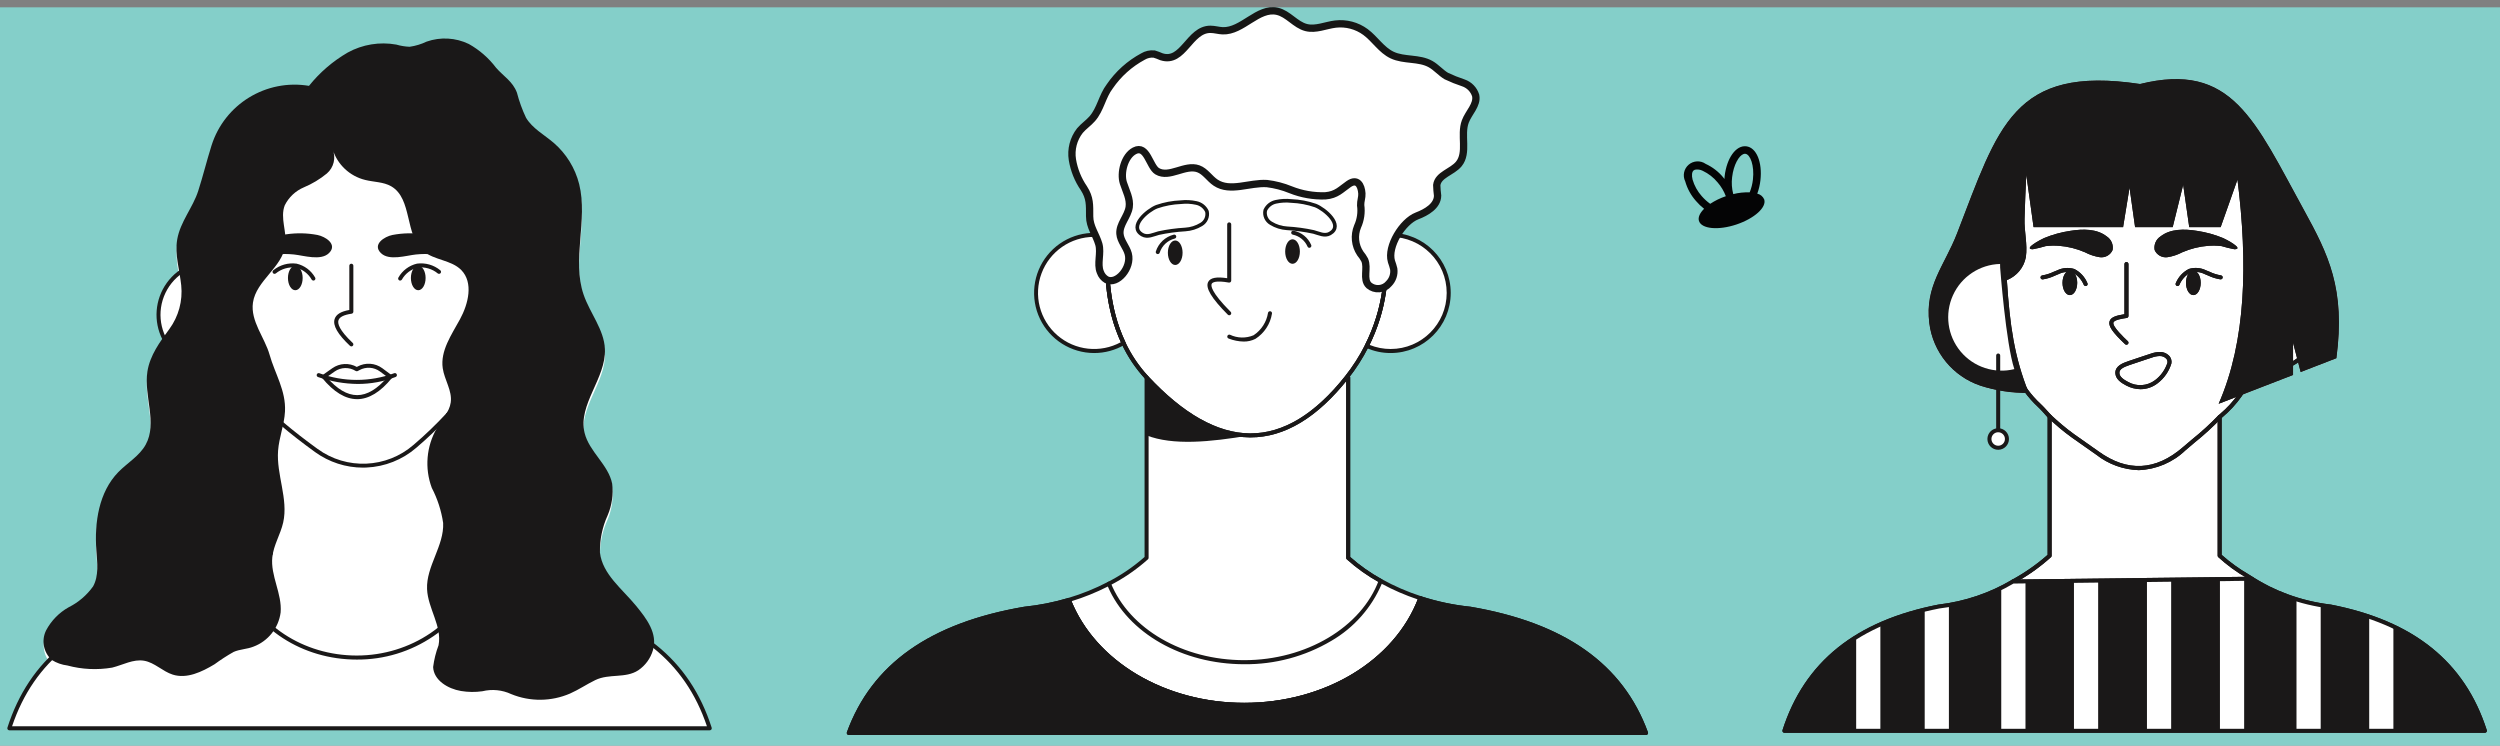 <?xml version="1.0" encoding="UTF-8"?>
<svg width="342px" height="102px" viewBox="0 0 342 102" version="1.1" xmlns="http://www.w3.org/2000/svg" xmlns:xlink="http://www.w3.org/1999/xlink">
    <rect x="0" y="0" width="342" height="102" fill="#808080" stroke="none"/>
    <title>People</title>
    <g id="Page-1" stroke="none" stroke-width="1" fill="none" fill-rule="evenodd">
        <g id="People" transform="translate(0, 1)">
            <rect id="Rectangle" fill="#84CFC9" x="0" y="0" width="342" height="101"></rect>
            <g id="Group_1217" style="mix-blend-mode: overlay;" transform="translate(0.552, 0.17)" fill-rule="nonzero">
                <g id="Group_933" transform="translate(0, 3.682)">
                    <g id="Group_917" fill="#FFFFFF">
                        <path d="M96.62,94.754 C95.275,90.277 92.592,86.32 88.93,83.415 C88.885,81.601 87.608,79.973 86.462,78.573 C84.572,76.264 81.862,74.256 81.521,71.292 C81.485,69.54 81.844,67.802 82.571,66.207 C83.157,64.839 83.371,63.34 83.192,61.863 C82.677,59.258 80.047,57.498 79.419,54.917 C78.473,51.029 82.387,47.432 82.201,43.435 C82.076,40.761 80.156,38.542 79.287,36.01 C77.639,31.21 79.906,25.816 78.68,20.89 C78.127,18.69 76.908,16.715 75.189,15.235 C73.889,14.122 72.289,13.273 71.409,11.808 C70.887,10.707 70.471,9.559 70.166,8.38 C69.595,6.829 68.314,6.128 67.301,4.956 C66.299,3.63 65.032,2.527 63.582,1.715 C61.779,0.844 59.703,0.728 57.813,1.39 C57.077,1.743 56.292,1.981 55.485,2.097 C54.866,2.071 54.253,1.971 53.658,1.797 C51.385,1.389 49.041,1.773 47.018,2.885 C44.984,4.063 43.187,5.608 41.718,7.443 C35.856,6.461 30.165,9.948 28.38,15.618 C27.731,17.68 27.22,19.78 26.561,21.825 C25.82,24.125 24.114,26.03 23.693,28.44 C23.528,29.779 23.596,31.135 23.893,32.451 C21.066,34.623 20.232,38.524 21.923,41.662 C20.791,43.074 20.003,44.731 19.623,46.501 C19.095,49.848 21.023,53.552 19.388,56.521 C18.531,58.078 16.888,59.006 15.643,60.279 C12.973,63.017 12.358,67.179 12.635,70.994 C12.756,72.663 12.997,74.451 12.19,75.917 C11.326,77.127 10.179,78.108 8.848,78.772 C7.539,79.505 6.469,80.599 5.765,81.924 C5.223,83.08 5.331,84.436 6.049,85.492 C3.561,88.123 1.715,91.293 0.656,94.756 C0.648,94.78 0.652,94.807 0.667,94.828 C0.683,94.849 0.707,94.861 0.733,94.861 L96.552,94.861 C96.578,94.861 96.602,94.849 96.617,94.828 C96.633,94.807 96.637,94.781 96.629,94.756 L96.62,94.754 Z" id="Path_818"></path>
                    </g>
                    <g id="Group_918" transform="translate(55, 31)" fill="#1A1818">
                        <ellipse id="Ellipse_60" cx="1.665" cy="2.175" rx="1.006" ry="1.676"></ellipse>
                    </g>
                    <g id="Group_919" transform="translate(60, 51)" fill="#1A1818">
                        <path d="M4.654,23.253 C4.602,23.253 4.55,23.238 4.506,23.21 C3.066,22.305 1.738,21.233 0.55,20.015 C0.501,19.963 0.473,19.895 0.473,19.823 L0.473,0.843 C0.473,0.691 0.597,0.567 0.749,0.567 C0.901,0.567 1.025,0.691 1.025,0.843 L1.025,19.711 C2.163,20.864 3.431,21.882 4.803,22.744 C4.907,22.81 4.954,22.937 4.92,23.055 C4.885,23.173 4.777,23.253 4.654,23.253 L4.654,23.253 Z" id="Path_819"></path>
                    </g>
                    <g id="Group_920" transform="translate(31, 51)" fill="#1A1818">
                        <path d="M0.985,23.637 C0.86,23.638 0.751,23.554 0.718,23.434 C0.685,23.314 0.736,23.186 0.844,23.123 C2.452,22.18 3.93,21.033 5.244,19.711 L5.244,0.772 C5.244,0.619 5.368,0.495 5.521,0.495 C5.673,0.495 5.797,0.619 5.797,0.772 L5.797,19.823 C5.797,19.895 5.769,19.964 5.719,20.015 C4.354,21.407 2.81,22.611 1.129,23.598 C1.085,23.624 1.036,23.637 0.985,23.637 L0.985,23.637 Z" id="Path_820"></path>
                    </g>
                    <g id="Group_921" transform="translate(28, 16)" fill="#1A1818">
                        <path d="M21.113,43.12 C18.761,43.119 16.469,42.377 14.562,41 C12.79,39.716 11.218,38.492 9.889,37.361 C9.339,36.895 8.813,36.428 8.328,35.974 C8.228,35.88 7.998,35.633 7.704,35.289 C6.021,33.271 4.605,31.046 3.488,28.668 C2.006,25.633 1.226,22.304 1.204,18.927 L1.147,15.099 L0.879,0.928 C0.885,0.781 1.004,0.665 1.151,0.662 C1.298,0.659 1.421,0.772 1.432,0.918 L1.7,15.09 L1.757,18.925 C1.78,22.222 2.543,25.472 3.99,28.434 C5.084,30.769 6.474,32.954 8.126,34.934 C8.426,35.282 8.636,35.508 8.707,35.575 C9.185,36.022 9.707,36.483 10.248,36.944 C11.566,38.066 13.127,39.281 14.887,40.556 C18.867,43.461 24.327,43.226 28.042,39.989 C29.627,38.637 31.129,37.192 32.542,35.662 L32.636,35.562 C34.526,33.509 36.024,31.127 37.056,28.535 C38.294,25.464 39.052,22.221 39.303,18.919 L39.359,15.072 L39.627,0.921 C39.63,0.771 39.753,0.65 39.903,0.65 L39.908,0.65 C39.981,0.651 40.051,0.682 40.102,0.734 C40.153,0.787 40.18,0.858 40.179,0.931 L39.912,15.081 L39.855,18.936 L39.855,18.955 C39.6,22.317 38.829,25.619 37.568,28.746 C36.509,31.403 34.973,33.843 33.035,35.946 C32.998,35.984 32.97,36.013 32.953,36.032 C31.523,37.577 30.003,39.035 28.4,40.4 C26.497,42.043 24.096,42.997 21.585,43.107 C21.429,43.117 21.271,43.12 21.113,43.12 Z" id="Path_821"></path>
                    </g>
                    <g id="Group_922" transform="translate(0, 73)" fill="#1A1818">
                        <path d="M96.543,22.054 L0.724,22.054 C0.636,22.054 0.553,22.012 0.501,21.941 C0.449,21.87 0.434,21.778 0.461,21.694 C3.461,12.341 10.45,6.718 21.824,4.504 L21.844,4.504 C23.625,4.293 25.378,3.896 27.076,3.319 C28.737,2.756 30.335,2.022 31.844,1.127 C31.915,1.084 32.001,1.076 32.079,1.104 C32.156,1.133 32.217,1.194 32.245,1.271 C34.492,7.584 40.926,11.825 48.255,11.825 C55.668,11.825 62.303,7.33 64.391,0.895 C64.417,0.814 64.48,0.749 64.56,0.72 C64.641,0.691 64.73,0.701 64.802,0.747 C66.288,1.689 67.87,2.471 69.521,3.08 C71.425,3.786 73.405,4.264 75.421,4.504 L75.441,4.504 C86.815,6.718 93.803,12.341 96.806,21.694 C96.833,21.778 96.818,21.87 96.766,21.941 C96.714,22.012 96.631,22.054 96.543,22.054 L96.543,22.054 Z M1.1,21.5 L96.156,21.5 C93.156,12.575 86.344,7.191 75.341,5.046 C73.287,4.803 71.27,4.317 69.33,3.6 C67.752,3.018 66.236,2.281 64.804,1.4 C63.65,4.566 61.528,7.288 58.739,9.179 C55.651,11.288 51.994,12.404 48.255,12.379 C40.814,12.379 34.263,8.13 31.84,1.771 C30.383,2.61 28.847,3.304 27.254,3.844 C25.523,4.432 23.735,4.838 21.919,5.053 C10.915,7.193 4.1,12.578 1.1,21.5 Z" id="Path_822"></path>
                    </g>
                    <g id="Group_923" transform="translate(20, 30)" fill="#1A1818">
                        <path d="M8.326,15.686 C5.521,15.683 2.954,14.109 1.678,11.611 C0.402,9.113 0.632,6.111 2.273,3.836 C3.915,1.562 6.692,0.398 9.465,0.822 C9.598,0.843 9.697,0.956 9.699,1.091 L9.756,4.925 C9.779,8.222 10.542,11.472 11.989,14.434 C12.051,14.567 11.999,14.725 11.87,14.795 C10.78,15.38 9.563,15.686 8.326,15.686 L8.326,15.686 Z M8.326,1.286 C5.473,1.286 2.912,3.038 1.876,5.696 C0.841,8.355 1.542,11.377 3.644,13.307 C5.745,15.238 8.815,15.681 11.377,14.424 C9.965,11.455 9.223,8.212 9.204,4.924 L9.15,1.334 C8.876,1.303 8.601,1.288 8.326,1.289 L8.326,1.286 Z" id="Path_823"></path>
                    </g>
                    <g id="Group_924" transform="translate(45, 31)" fill="#1A1818">
                        <path d="M2.513,11.532 C2.443,11.532 2.375,11.505 2.324,11.457 C0.635,9.865 -0.052,8.666 0.224,7.792 C0.424,7.16 1.083,6.754 2.235,6.552 L2.235,0.5 C2.235,0.348 2.359,0.224 2.511,0.224 C2.663,0.224 2.787,0.348 2.787,0.5 L2.787,6.789 C2.787,6.926 2.686,7.043 2.55,7.062 C1.497,7.213 0.891,7.515 0.75,7.962 C0.609,8.409 0.835,9.299 2.701,11.062 C2.784,11.14 2.81,11.26 2.768,11.365 C2.726,11.47 2.624,11.539 2.511,11.539 L2.513,11.532 Z" id="Path_824"></path>
                    </g>
                    <g id="Group_925" transform="translate(42, 46)" fill="#1A1818">
                        <path d="M6.413,1.674 C4.555,1.656 2.712,1.336 0.957,0.727 C0.812,0.679 0.734,0.522 0.783,0.378 C0.831,0.233 0.987,0.155 1.132,0.203 C4.436,1.425 8.069,1.425 11.373,0.203 C11.516,0.149 11.675,0.221 11.729,0.364 C11.783,0.507 11.711,0.666 11.568,0.72 C9.922,1.349 8.175,1.672 6.413,1.674 Z" id="Path_825"></path>
                    </g>
                    <g id="Group_926" transform="translate(43, 44)" fill="#1A1818">
                        <path d="M5.305,5.753 C3.705,5.753 2.097,4.779 0.522,2.858 C0.474,2.798 0.452,2.721 0.462,2.645 C0.473,2.569 0.514,2.501 0.577,2.457 L1.91,1.519 C2.901,0.82 4.205,0.752 5.263,1.345 L5.356,1.294 C6.438,0.702 7.765,0.793 8.756,1.527 L10.01,2.461 C10.071,2.505 10.111,2.573 10.12,2.648 C10.13,2.722 10.108,2.798 10.06,2.856 C8.504,4.775 6.906,5.749 5.31,5.756 L5.305,5.753 Z M1.141,2.736 C2.541,4.372 3.941,5.201 5.305,5.201 L5.314,5.201 C6.675,5.201 8.067,4.366 9.452,2.73 L8.431,1.97 C7.613,1.363 6.515,1.288 5.622,1.778 L5.391,1.905 C5.303,1.953 5.196,1.95 5.111,1.897 C4.223,1.338 3.086,1.367 2.228,1.971 L1.141,2.736 Z" id="Path_826"></path>
                    </g>
                    <g id="Group_927" transform="translate(53, 31)" fill="#1A1818">
                        <path d="M1.189,2.531 C1.135,2.531 1.083,2.516 1.038,2.486 C0.91,2.403 0.875,2.232 0.958,2.104 C1.503,1.146 2.423,0.46 3.497,0.212 C4.633,0.063 5.78,0.389 6.668,1.112 C6.792,1.201 6.82,1.374 6.73,1.497 C6.641,1.621 6.469,1.649 6.345,1.56 C5.578,0.926 4.585,0.634 3.597,0.754 C2.673,0.977 1.884,1.575 1.42,2.405 C1.369,2.483 1.282,2.531 1.189,2.531 Z" id="Path_827"></path>
                    </g>
                    <g id="Group_928" transform="translate(38, 31)" fill="#1A1818">
                        <ellipse id="Ellipse_61" cx="1.846" cy="2.175" rx="1.006" ry="1.676"></ellipse>
                    </g>
                    <g id="Group_929" transform="translate(36, 31)" fill="#1A1818">
                        <path d="M6.321,2.531 C6.228,2.531 6.141,2.484 6.09,2.407 C5.626,1.577 4.837,0.979 3.913,0.756 C2.925,0.636 1.932,0.928 1.165,1.562 C1.085,1.62 0.98,1.63 0.89,1.59 C0.8,1.549 0.739,1.464 0.729,1.366 C0.719,1.268 0.762,1.172 0.842,1.114 C1.73,0.39 2.877,0.065 4.013,0.214 C5.087,0.462 6.007,1.148 6.552,2.106 C6.635,2.234 6.6,2.405 6.472,2.488 C6.427,2.517 6.374,2.532 6.321,2.531 Z" id="Path_828"></path>
                    </g>
                    <g id="Group_930" transform="translate(51, 27)" fill="#1A1818">
                        <path d="M5.342,2.962 C6.958,2.791 8.592,2.953 10.142,3.439 C10.477,3.601 10.863,3.62 11.212,3.492 C11.577,3.223 11.674,2.718 11.435,2.332 C11.189,1.967 10.841,1.681 10.435,1.511 C7.884,0.183 4.96,-0.247 2.135,0.291 C1.042,0.51 -0.65,1.578 0.551,2.765 C1.667,3.87 4.012,3.1 5.342,2.962 Z" id="Path_829"></path>
                    </g>
                    <g id="Group_931" transform="translate(33, 27)" fill="#1A1818">
                        <path d="M6.669,2.962 C5.053,2.791 3.42,2.953 1.869,3.439 C1.534,3.601 1.148,3.62 0.799,3.492 C0.434,3.222 0.337,2.718 0.576,2.332 C0.822,1.967 1.17,1.681 1.576,1.511 C4.127,0.183 7.051,-0.247 9.876,0.291 C10.97,0.51 12.661,1.578 11.46,2.765 C10.344,3.87 8,3.1 6.669,2.962 Z" id="Path_830"></path>
                    </g>
                    <g id="Group_932" transform="translate(5, 0)" fill="#1A1818">
                        <path d="M81.462,78.023 C79.572,75.714 76.862,73.706 76.521,70.742 C76.485,68.99 76.844,67.252 77.571,65.657 C78.157,64.289 78.371,62.79 78.192,61.313 C77.677,58.713 75.047,56.948 74.419,54.367 C73.473,50.479 77.387,46.882 77.201,42.885 C77.076,40.211 75.156,37.992 74.287,35.46 C72.639,30.66 74.906,25.266 73.68,20.34 C73.127,18.14 71.908,16.165 70.189,14.685 C68.889,13.572 67.289,12.723 66.409,11.258 C65.887,10.157 65.471,9.009 65.166,7.83 C64.595,6.279 63.314,5.578 62.301,4.406 C61.299,3.08 60.032,1.977 58.582,1.165 C56.779,0.294 54.703,0.178 52.813,0.84 C52.077,1.193 51.292,1.431 50.485,1.547 C49.866,1.521 49.253,1.421 48.658,1.247 C46.385,0.839 44.041,1.223 42.018,2.335 C39.984,3.513 38.187,5.058 36.718,6.893 C30.856,5.911 25.165,9.398 23.38,15.068 C22.731,17.13 22.22,19.23 21.561,21.275 C20.82,23.57 19.114,25.475 18.693,27.89 C18.33,29.972 19.02,32.076 19.24,34.178 C19.458,36.304 18.879,38.435 17.617,40.159 C16.308,41.923 14.959,43.781 14.617,45.951 C14.089,49.298 16.017,53.002 14.382,55.971 C13.525,57.528 11.882,58.456 10.637,59.729 C7.967,62.467 7.352,66.629 7.629,70.444 C7.75,72.113 7.991,73.901 7.184,75.367 C6.32,76.577 5.173,77.558 3.842,78.222 C2.533,78.955 1.463,80.049 0.759,81.374 C0.071,82.748 0.391,84.413 1.539,85.435 C2.183,85.839 2.908,86.095 3.663,86.186 C5.662,86.726 7.754,86.826 9.795,86.477 C11.255,86.115 12.679,85.284 14.161,85.537 C15.601,85.783 16.691,86.998 18.085,87.437 C20.016,88.046 22.062,87.063 23.797,86.02 C24.63,85.408 25.498,84.845 26.397,84.336 C27.262,83.951 28.231,83.964 29.115,83.61 C31.125,82.861 32.556,81.063 32.838,78.937 C33.06,76.375 31.428,73.91 31.702,71.353 C31.878,69.705 32.827,68.238 33.189,66.621 C33.912,63.398 32.24,60.087 32.489,56.794 C32.626,54.982 33.341,53.248 33.435,51.433 C33.582,48.589 32.06,46.283 31.324,43.666 C30.673,41.348 28.689,39.087 29.052,36.547 C29.482,33.537 33.067,31.731 33.48,28.718 C33.73,26.889 32.732,24.952 33.404,23.232 C33.956,22.125 34.886,21.253 36.025,20.772 C37.156,20.298 38.213,19.662 39.16,18.883 C40.118,18.063 40.436,16.719 39.948,15.557 C40.588,17.647 42.282,19.246 44.406,19.764 C45.597,20.064 46.901,20.021 47.964,20.634 C50.902,22.334 49.779,27.334 52.378,29.512 C53.863,30.758 56.178,30.701 57.541,32.082 C59.236,33.803 58.527,36.707 57.371,38.828 C56.215,40.949 54.665,43.141 55.015,45.528 C55.249,47.128 56.332,48.603 56.109,50.201 C55.922,51.535 54.877,52.558 54.209,53.725 C52.771,56.206 52.517,59.2 53.517,61.887 C54.298,63.389 54.823,65.012 55.07,66.687 C55.22,69.815 52.735,72.615 52.87,75.744 C52.982,78.38 54.952,80.833 54.441,83.422 C54.078,84.382 53.829,85.382 53.7,86.4 C53.78,88.211 55.718,89.374 57.506,89.675 C58.476,89.838 59.465,89.85 60.438,89.711 C61.76,89.388 63.152,89.526 64.385,90.102 C66.968,91.16 69.868,91.132 72.43,90.024 C73.624,89.5 74.707,88.752 75.882,88.185 C77.808,87.256 80.003,87.991 81.764,86.844 C82.727,86.193 83.434,85.226 83.764,84.111 C84.468,81.8 82.865,79.738 81.462,78.023 Z" id="Path_831"></path>
                    </g>
                </g>
                <g id="Group_1033" transform="translate(115.101, 0)">
                    <g id="Group_1010" fill="#FFFFFF">
                        <path d="M85.447,82.1 C83.14,81.861 80.865,81.378 78.659,80.661 C76.776,80.053 74.957,79.263 73.228,78.302 C71.631,77.424 70.14,76.366 68.783,75.149 L68.783,50.455 L68.569,50.455 C69.63,49.116 70.552,47.673 71.322,46.148 C74.18,47.435 77.528,46.921 79.868,44.835 C82.208,42.75 83.103,39.484 82.153,36.497 C81.203,33.509 78.586,31.36 75.471,31.01 C76.075,29.868 77.024,28.946 78.182,28.374 C79.492,27.874 80.982,27.009 81.008,25.605 C80.944,25.123 80.905,24.638 80.892,24.152 C81.069,22.732 82.992,22.374 83.905,21.269 C85.175,19.727 84.098,17.323 84.798,15.453 C85.255,14.231 86.475,13.175 86.217,11.897 C85.964,11.084 85.336,10.441 84.529,10.168 C83.733,9.907 82.954,9.595 82.198,9.234 C81.427,8.776 80.84,8.052 80.06,7.611 C78.477,6.711 76.429,7.141 74.784,6.365 C73.328,5.678 72.442,4.178 71.15,3.217 C69.964,2.343 68.489,1.953 67.026,2.128 C65.684,2.294 64.344,2.934 63.032,2.602 C61.553,2.228 60.56,0.711 59.07,0.379 C56.426,-0.209 54.301,3.159 51.595,3.044 C51.037,3.02 50.495,2.844 49.933,2.844 C47.026,2.832 46.233,7.561 43.233,6.598 C42.908,6.453 42.574,6.329 42.233,6.225 C41.7,6.172 41.164,6.292 40.705,6.567 C38.885,7.545 37.326,8.945 36.158,10.65 C35.125,12.009 34.899,13.777 33.767,15.073 C33.253,15.661 32.586,16.103 32.08,16.698 C31.197,17.825 30.823,19.268 31.048,20.682 C31.279,22.081 31.815,23.413 32.618,24.582 C33.477,25.924 33.404,26.834 33.408,28.434 C33.469,29.324 33.728,30.19 34.164,30.968 C34.117,30.968 34.07,30.968 34.023,30.968 C30.676,30.968 27.689,33.066 26.552,36.213 C25.415,39.361 26.373,42.883 28.947,45.022 C31.521,47.161 35.159,47.457 38.045,45.763 C38.85,47.482 39.914,49.067 41.2,50.463 L41.2,75.154 C39.639,76.549 37.905,77.737 36.041,78.691 C34.287,79.604 32.45,80.346 30.554,80.908 C30.283,80.989 30.01,81.065 29.733,81.14 C29.657,81.161 29.58,81.18 29.503,81.2 C29.303,81.254 29.095,81.3 28.889,81.355 L28.616,81.42 C28.416,81.466 28.223,81.509 28.025,81.552 L27.732,81.614 C27.547,81.652 27.359,81.687 27.171,81.722 C26.834,81.785 26.495,81.844 26.152,81.897 L26.025,81.916 C25.825,81.945 25.635,81.972 25.438,81.998 L25.255,82.022 C25.016,82.052 24.775,82.08 24.534,82.105 C24.234,82.157 23.941,82.205 23.648,82.265 L23.46,82.3 C23.189,82.352 22.919,82.4 22.653,82.459 L22.596,82.47 L22.539,82.482 C22.185,82.556 21.836,82.632 21.491,82.711 L21.391,82.732 C21.042,82.813 20.699,82.896 20.36,82.982 L20.239,83.012 C19.907,83.097 19.581,83.185 19.258,83.275 L19.125,83.312 C18.807,83.401 18.494,83.494 18.185,83.588 L18.047,83.63 C17.741,83.725 17.441,83.823 17.147,83.922 L17.013,83.967 C16.716,84.068 16.424,84.171 16.135,84.276 L16.012,84.321 C15.723,84.428 15.437,84.538 15.156,84.649 L15.048,84.693 C14.764,84.807 14.484,84.923 14.209,85.042 L14.124,85.079 C13.843,85.202 13.566,85.326 13.294,85.454 L13.239,85.48 C12.958,85.613 12.682,85.747 12.411,85.88 L12.397,85.887 C11.839,86.17 11.301,86.465 10.782,86.771 L10.758,86.785 C10.508,86.932 10.264,87.085 10.024,87.235 L9.973,87.267 C9.74,87.415 9.511,87.567 9.286,87.72 L9.221,87.765 C9,87.916 8.784,88.065 8.571,88.226 L8.5,88.278 C8.29,88.433 8.084,88.59 7.882,88.75 L7.811,88.806 C7.611,88.966 7.411,89.127 7.22,89.291 L7.153,89.348 C6.96,89.513 6.77,89.681 6.584,89.848 L6.527,89.901 C6.339,90.073 6.156,90.247 5.976,90.424 L5.932,90.467 C5.749,90.648 5.569,90.831 5.394,91.016 L5.37,91.041 C5.004,91.429 4.655,91.826 4.323,92.233 L4.323,92.233 C4.161,92.433 4.003,92.633 3.848,92.833 L3.821,92.868 C3.673,93.064 3.528,93.262 3.387,93.462 L3.346,93.52 C3.209,93.72 3.075,93.913 2.946,94.112 L2.899,94.184 C2.771,94.384 2.647,94.584 2.526,94.784 L2.476,94.865 C2.356,95.065 2.24,95.265 2.126,95.465 L2.079,95.551 C1.966,95.751 1.856,95.958 1.75,96.164 L1.706,96.249 C1.6,96.457 1.496,96.666 1.395,96.877 L1.358,96.955 C1.258,97.17 1.158,97.386 1.063,97.604 L1.035,97.668 C0.938,97.892 0.844,98.118 0.753,98.345 L0.737,98.385 C0.643,98.621 0.552,98.859 0.464,99.099 L109.527,99.099 C106.466,90.725 99.471,84.5 85.447,82.1 Z" id="Path_899"></path>
                    </g>
                    <g id="Group_1032">
                        <g id="Group_1011" transform="translate(49, 29)" fill="#1A1818">
                            <path d="M3.513,12.958 C3.438,12.959 3.366,12.93 3.313,12.877 C1.063,10.62 0.213,9.196 0.627,8.396 C0.927,7.827 1.756,7.664 3.227,7.888 L3.227,0.526 C3.227,0.374 3.351,0.25 3.503,0.25 C3.655,0.25 3.779,0.374 3.779,0.526 L3.779,8.214 C3.779,8.296 3.743,8.373 3.68,8.426 C3.618,8.478 3.535,8.5 3.455,8.486 C1.591,8.154 1.196,8.491 1.112,8.651 C0.984,8.896 0.98,9.76 3.699,12.487 C3.778,12.567 3.802,12.686 3.758,12.79 C3.714,12.893 3.611,12.96 3.499,12.958 L3.513,12.958 Z" id="Path_900"></path>
                        </g>
                        <g id="Group_1012" transform="translate(52, 41)" fill="#1A1818">
                            <path d="M2.484,4.556 C1.776,4.54 1.076,4.399 0.417,4.14 C0.274,4.087 0.201,3.928 0.254,3.785 C0.307,3.642 0.466,3.569 0.609,3.622 C1.626,4.105 2.801,4.131 3.838,3.692 C4.901,2.99 5.619,1.872 5.815,0.613 C5.853,0.465 6.004,0.376 6.152,0.414 C6.299,0.453 6.388,0.603 6.35,0.751 C6.12,2.163 5.299,3.411 4.094,4.182 C3.596,4.436 3.043,4.564 2.484,4.556 L2.484,4.556 Z" id="Path_901"></path>
                        </g>
                        <g id="Group_1013" transform="translate(60, 31)" fill="#1A1818">
                            <ellipse id="Ellipse_70" cx="1.165" cy="2.242" rx="1.006" ry="1.676"></ellipse>
                        </g>
                        <g id="Group_1014" transform="translate(44, 31)" fill="#1A1818">
                            <ellipse id="Ellipse_71" cx="1.118" cy="2.404" rx="1.006" ry="1.676"></ellipse>
                        </g>
                        <g id="Group_1015" transform="translate(39, 26)" fill="#FFFFFF" stroke="#161615" stroke-width="0.5">
                            <path d="M7.484,4.224 C8.26,4.177 9.012,3.941 9.676,3.536 C10.296,3.178 10.613,2.459 10.459,1.759 C10.184,1.154 9.633,0.72 8.98,0.594 C8.294,0.445 7.589,0.41 6.892,0.488 C5.768,0.531 4.656,0.74 3.592,1.108 C2.356,1.584 -0.338,3.817 1.612,4.935 C2.332,5.348 3.136,4.907 3.846,4.72 C5.044,4.461 6.26,4.295 7.484,4.224 L7.484,4.224 Z" id="Path_902"></path>
                        </g>
                        <g id="Group_1016" transform="translate(57, 26)" fill="#FFFFFF" stroke="#161615" stroke-width="0.5">
                            <path d="M3.409,4.062 C2.633,4.015 1.881,3.779 1.218,3.374 C0.597,3.016 0.28,2.297 0.434,1.597 C0.71,0.992 1.261,0.559 1.913,0.432 C2.599,0.283 3.304,0.248 4.001,0.326 C5.125,0.369 6.237,0.578 7.301,0.946 C8.538,1.422 11.232,3.655 9.282,4.773 C8.561,5.186 7.758,4.745 7.047,4.558 C5.849,4.299 4.633,4.133 3.409,4.062 L3.409,4.062 Z" id="Path_903"></path>
                        </g>
                        <g id="Group_1017" transform="translate(42, 30)" fill="#1A1818">
                            <path d="M0.729,3.588 C0.701,3.588 0.674,3.584 0.647,3.576 C0.501,3.53 0.42,3.376 0.465,3.23 C0.829,2.09 1.758,1.22 2.919,0.93 C3.067,0.894 3.216,0.986 3.252,1.134 C3.288,1.282 3.196,1.431 3.048,1.467 C2.075,1.71 1.297,2.44 0.993,3.396 C0.956,3.511 0.849,3.588 0.729,3.588 Z" id="Path_904"></path>
                        </g>
                        <g id="Group_1018" transform="translate(60, 30)" fill="#1A1818">
                            <path d="M3.471,2.73 C3.36,2.73 3.259,2.664 3.216,2.561 C2.85,1.723 2.1,1.115 1.204,0.932 C1.107,0.914 1.027,0.846 0.994,0.753 C0.961,0.66 0.98,0.557 1.044,0.481 C1.108,0.406 1.207,0.371 1.304,0.389 C2.384,0.602 3.289,1.335 3.722,2.347 C3.781,2.488 3.715,2.649 3.574,2.708 C3.541,2.722 3.506,2.73 3.471,2.73 Z" id="Path_905"></path>
                        </g>
                        <g id="Group_1019" transform="translate(0, 80)" fill="#1A1818">
                            <path d="M109.527,19.1 L0.456,19.1 C3.371,11.119 9.861,5.088 22.596,2.461 C23.226,2.328 23.872,2.206 24.534,2.096 C25.334,2.014 26.116,1.905 26.88,1.769 C28.12,1.549 29.347,1.258 30.554,0.899 C33.826,9.228 43.337,15.253 54.56,15.253 C58.109,15.264 61.631,14.641 64.96,13.413 C66.319,12.909 67.635,12.297 68.896,11.582 C73.325,9.19 76.778,5.326 78.66,0.657 C80.866,1.374 83.141,1.857 85.448,2.096 C99.471,4.5 106.466,10.725 109.527,19.1 Z" id="Path_906"></path>
                        </g>
                        <g id="Group_1020" transform="translate(68, 50)" fill="#1A1818">
                            <path d="M5.227,28.575 C5.18,28.575 5.134,28.563 5.093,28.54 C3.476,27.652 1.966,26.582 0.593,25.35 C0.537,25.299 0.504,25.226 0.503,25.15 L0.503,0.455 C0.503,0.303 0.627,0.179 0.779,0.179 C0.931,0.179 1.055,0.303 1.055,0.455 L1.055,25.023 C2.371,26.191 3.813,27.209 5.355,28.058 C5.465,28.119 5.519,28.247 5.488,28.369 C5.456,28.49 5.346,28.575 5.22,28.575 L5.227,28.575 Z" id="Path_907"></path>
                        </g>
                        <g id="Group_1021" transform="translate(35, 50)" fill="#1A1818">
                            <path d="M1.041,28.959 C0.914,28.959 0.802,28.873 0.772,28.749 C0.742,28.625 0.8,28.497 0.913,28.438 C2.718,27.512 4.402,26.365 5.924,25.023 L5.924,0.455 C5.924,0.303 6.048,0.179 6.2,0.179 C6.352,0.179 6.476,0.303 6.476,0.455 L6.476,25.146 C6.475,25.222 6.443,25.295 6.386,25.346 C4.806,26.755 3.052,27.958 1.168,28.924 C1.129,28.946 1.086,28.958 1.041,28.959 L1.041,28.959 Z" id="Path_908"></path>
                        </g>
                        <g id="Group_1022" transform="translate(30, 78)" fill="#1A1818">
                            <path d="M24.561,17.53 C19.238,17.576 14.005,16.16 9.432,13.436 C5.324,11.056 2.114,7.388 0.3,3 C0.272,2.928 0.275,2.848 0.309,2.778 C0.343,2.709 0.404,2.656 0.478,2.634 C2.357,2.076 4.178,1.339 5.916,0.434 C5.985,0.398 6.066,0.393 6.139,0.42 C6.212,0.447 6.271,0.504 6.3,0.576 C8.86,6.894 16.2,11.14 24.564,11.14 C33.023,11.14 40.593,6.64 42.972,0.199 C43,0.124 43.06,0.064 43.135,0.036 C43.211,0.008 43.295,0.015 43.365,0.054 C45.079,1.007 46.882,1.79 48.748,2.392 C48.82,2.415 48.879,2.467 48.911,2.535 C48.944,2.603 48.947,2.681 48.921,2.752 C47.133,7.19 43.932,10.916 39.814,13.352 C35.214,16.13 29.934,17.576 24.561,17.53 L24.561,17.53 Z M0.923,3.077 C4.351,11.404 13.805,16.977 24.561,16.977 C35.461,16.977 44.961,11.304 48.297,2.83 C46.596,2.263 44.948,1.548 43.372,0.694 C41.974,3.977 39.548,6.719 36.46,8.507 C32.858,10.635 28.743,11.738 24.56,11.696 C16.096,11.696 8.644,7.437 5.9,1.066 C4.302,1.878 2.637,2.551 0.923,3.077 Z" id="Path_909"></path>
                        </g>
                        <g id="Group_1023" transform="translate(35, 13)" fill="#1A1818">
                            <path d="M20.428,45.666 L20.293,45.666 C15.703,45.616 10.893,42.917 5.993,37.644 C4.688,36.227 3.609,34.619 2.793,32.874 C2.214,31.645 1.749,30.365 1.404,29.051 C0.831,26.846 0.546,24.577 0.554,22.299 L0.554,0.272 C0.554,0.119 0.677,-0.004 0.83,-0.005 L38.93,-0.005 C39.003,-0.005 39.074,0.024 39.126,0.076 C39.177,0.128 39.206,0.199 39.206,0.272 L39.206,22.3 C39.204,24.716 38.839,27.117 38.123,29.424 C37.711,30.749 37.19,32.037 36.565,33.275 C35.785,34.816 34.853,36.274 33.782,37.629 C29.568,42.962 25.074,45.666 20.428,45.666 Z M1.109,0.548 L1.109,22.3 C1.101,24.53 1.38,26.752 1.941,28.91 C2.277,30.191 2.731,31.439 3.295,32.638 C4.088,34.332 5.136,35.894 6.403,37.27 C11.191,42.426 15.867,45.07 20.303,45.115 L20.431,45.115 C24.901,45.115 29.249,42.482 33.356,37.286 C34.405,35.962 35.318,34.534 36.079,33.026 C36.691,31.816 37.201,30.556 37.603,29.261 C38.303,27.007 38.66,24.66 38.662,22.3 L38.662,0.55 L1.109,0.548 Z" id="Path_910"></path>
                        </g>
                        <g id="Group_1024" transform="translate(25, 30)" fill="#1A1818">
                            <path d="M9.023,17.125 C5.862,17.121 2.983,15.305 1.618,12.454 C0.253,9.603 0.644,6.221 2.624,3.757 C4.604,1.292 7.822,0.182 10.9,0.9 C11.025,0.929 11.113,1.04 11.113,1.168 L11.113,5.3 C11.105,7.53 11.384,9.752 11.945,11.91 C12.281,13.191 12.735,14.439 13.299,15.638 C13.36,15.768 13.312,15.922 13.189,15.995 C11.926,16.737 10.488,17.127 9.023,17.125 L9.023,17.125 Z M9.023,1.236 C5.821,1.233 2.955,3.22 1.833,6.218 C0.712,9.217 1.572,12.597 3.99,14.696 C6.409,16.794 9.876,17.169 12.687,15.636 C12.159,14.478 11.731,13.277 11.407,12.046 C10.834,9.841 10.549,7.572 10.557,5.294 L10.557,1.39 C10.052,1.287 9.538,1.236 9.023,1.236 L9.023,1.236 Z" id="Path_911"></path>
                        </g>
                        <g id="Group_1025" transform="translate(71, 30)" fill="#1A1818">
                            <path d="M3.586,17.125 C2.421,17.128 1.269,16.881 0.208,16.4 C0.14,16.369 0.087,16.311 0.062,16.24 C0.037,16.169 0.042,16.091 0.076,16.024 C0.687,14.813 1.197,13.554 1.599,12.259 C2.299,10.005 2.656,7.658 2.658,5.298 L2.658,0.986 C2.658,0.843 2.768,0.723 2.911,0.711 C3.127,0.693 3.354,0.684 3.586,0.684 C8.126,0.684 11.806,4.364 11.806,8.905 C11.806,13.445 8.126,17.125 3.586,17.125 L3.586,17.125 Z M0.7,16.01 C1.617,16.384 2.597,16.574 3.587,16.572 C7.822,16.572 11.255,13.139 11.255,8.904 C11.255,4.669 7.822,1.236 3.587,1.236 C3.459,1.236 3.334,1.236 3.211,1.245 L3.211,5.3 C3.209,7.716 2.844,10.117 2.128,12.424 C1.745,13.654 1.268,14.853 0.7,16.01 L0.7,16.01 Z" id="Path_912"></path>
                        </g>
                        <g id="Group_1026" transform="translate(41, 50)" fill="#1A1818">
                            <path d="M14.3,8.391 C8.869,9.314 3.8,9.791 0.2,8.391 L0.2,0.455 C5.045,5.673 9.752,8.339 14.3,8.389 L14.3,8.391 Z" id="Path_913"></path>
                        </g>
                        <g id="Group_1027" transform="translate(0, 80)" fill="#1A1818">
                            <path d="M109.527,19.377 L0.456,19.377 C0.366,19.377 0.281,19.333 0.23,19.259 C0.178,19.185 0.166,19.091 0.197,19.006 C3.612,9.656 11.557,4.037 24.487,1.825 L24.506,1.825 C26.528,1.615 28.527,1.218 30.475,0.637 C30.613,0.596 30.759,0.667 30.811,0.801 C34.142,9.282 43.686,14.979 54.561,14.979 C65.576,14.979 75.161,9.186 78.401,0.563 C78.453,0.425 78.605,0.352 78.745,0.398 C80.932,1.109 83.188,1.588 85.476,1.825 L85.494,1.825 C98.423,4.036 106.37,9.656 109.786,19.006 C109.817,19.091 109.805,19.185 109.753,19.259 C109.702,19.333 109.617,19.377 109.527,19.377 L109.527,19.377 Z M0.854,18.824 L109.129,18.824 C105.712,9.902 97.948,4.517 85.41,2.371 C83.174,2.138 80.967,1.679 78.823,1.001 C77.011,5.333 73.851,8.966 69.811,11.361 C60.447,16.893 48.823,16.921 39.432,11.436 C35.399,9.097 32.229,5.52 30.391,1.236 C28.489,1.786 26.542,2.166 24.572,2.371 C12.032,4.518 4.269,9.9 0.854,18.824 Z" id="Path_914"></path>
                        </g>
                        <g id="Group_1028" transform="translate(68, 50)" fill="#1A1818">
                            <path d="M5.227,28.575 C5.18,28.575 5.134,28.563 5.093,28.54 C3.476,27.652 1.966,26.582 0.593,25.35 C0.537,25.299 0.504,25.226 0.503,25.15 L0.503,0.455 C0.503,0.303 0.627,0.179 0.779,0.179 C0.931,0.179 1.055,0.303 1.055,0.455 L1.055,25.023 C2.371,26.191 3.813,27.209 5.355,28.058 C5.465,28.119 5.519,28.247 5.488,28.369 C5.456,28.49 5.346,28.575 5.22,28.575 L5.227,28.575 Z" id="Path_915"></path>
                        </g>
                        <g id="Group_1029" transform="translate(35, 13)" fill="#1A1818">
                            <path d="M20.428,45.666 L20.293,45.666 C15.703,45.616 10.893,42.917 5.993,37.644 C4.688,36.227 3.609,34.619 2.793,32.874 C2.214,31.645 1.749,30.365 1.404,29.051 C0.831,26.846 0.546,24.577 0.554,22.299 L0.554,0.272 C0.554,0.119 0.677,-0.004 0.83,-0.005 L38.93,-0.005 C39.003,-0.005 39.074,0.024 39.126,0.076 C39.177,0.128 39.206,0.199 39.206,0.272 L39.206,22.3 C39.204,24.716 38.839,27.117 38.123,29.424 C37.711,30.749 37.19,32.037 36.565,33.275 C35.785,34.816 34.853,36.274 33.782,37.629 C29.568,42.962 25.074,45.666 20.428,45.666 Z M1.109,0.548 L1.109,22.3 C1.101,24.53 1.38,26.752 1.941,28.91 C2.277,30.191 2.731,31.439 3.295,32.638 C4.088,34.332 5.136,35.894 6.403,37.27 C11.191,42.426 15.867,45.07 20.303,45.115 L20.431,45.115 C24.901,45.115 29.249,42.482 33.356,37.286 C34.405,35.962 35.318,34.534 36.079,33.026 C36.691,31.816 37.201,30.556 37.603,29.261 C38.303,27.007 38.66,24.66 38.662,22.3 L38.662,0.55 L1.109,0.548 Z" id="Path_916"></path>
                        </g>
                        <g id="Group_1030" transform="translate(0, 80)" fill="#1A1818">
                            <path d="M109.527,19.377 L0.456,19.377 C0.366,19.377 0.281,19.333 0.23,19.259 C0.178,19.185 0.166,19.091 0.197,19.006 C3.612,9.656 11.557,4.037 24.487,1.825 L24.506,1.825 C26.528,1.615 28.527,1.218 30.475,0.637 C30.613,0.596 30.759,0.667 30.811,0.801 C34.142,9.282 43.686,14.979 54.561,14.979 C65.576,14.979 75.161,9.186 78.401,0.563 C78.453,0.425 78.605,0.352 78.745,0.398 C80.932,1.109 83.188,1.588 85.476,1.825 L85.494,1.825 C98.423,4.036 106.37,9.656 109.786,19.006 C109.817,19.091 109.805,19.185 109.753,19.259 C109.702,19.333 109.617,19.377 109.527,19.377 L109.527,19.377 Z M0.854,18.824 L109.129,18.824 C105.712,9.902 97.948,4.517 85.41,2.371 C83.174,2.138 80.967,1.679 78.823,1.001 C77.011,5.333 73.851,8.966 69.811,11.361 C60.447,16.893 48.823,16.921 39.432,11.436 C35.399,9.097 32.229,5.52 30.391,1.236 C28.489,1.786 26.542,2.166 24.572,2.371 C12.032,4.518 4.269,9.9 0.854,18.824 Z" id="Path_917"></path>
                        </g>
                        <g id="Group_1031" transform="translate(30, 0)" fill="#FFFFFF" stroke="#161615">
                            <path d="M5.729,37.1 C7.165,37.83 9.2,35.44 8.692,33.553 C8.433,32.591 7.628,31.803 7.555,30.809 C7.455,29.509 8.63,28.451 8.821,27.165 C8.989,26.032 8.377,24.95 8.027,23.859 C7.588,22.495 8.159,20.178 9.548,19.459 C11.254,18.576 11.59,21.619 12.648,22.252 C14.305,23.245 16.465,21.264 18.28,21.922 C19.241,22.27 19.805,23.261 20.655,23.822 C22.642,25.142 25.282,23.792 27.663,23.942 C28.778,24.078 29.87,24.363 30.91,24.789 C32.418,25.392 34.036,25.675 35.659,25.62 C37.201,25.489 37.769,24.755 38.852,24.006 C40.013,23.206 40.579,24.154 40.652,25.295 C40.687,25.835 40.465,26.348 40.486,26.901 C40.625,27.894 40.478,28.906 40.062,29.818 C39.563,31.029 39.701,32.409 40.429,33.497 C40.661,33.776 40.864,34.078 41.036,34.397 C41.521,35.497 40.741,37.036 41.613,37.867 C42.004,38.202 42.514,38.365 43.026,38.32 C43.539,38.275 44.013,38.026 44.34,37.629 C44.865,37.1 45.112,36.356 45.01,35.618 C44.925,35.271 44.82,34.93 44.696,34.595 C44.096,32.548 46.22,29.129 48.184,28.371 C49.494,27.871 50.984,27.006 51.01,25.602 C50.946,25.12 50.907,24.635 50.894,24.149 C51.071,22.729 52.994,22.371 53.907,21.266 C55.177,19.724 54.1,17.32 54.8,15.45 C55.257,14.228 56.477,13.172 56.219,11.894 C55.966,11.081 55.338,10.438 54.531,10.165 C53.735,9.904 52.956,9.592 52.2,9.231 C51.429,8.773 50.842,8.049 50.062,7.608 C48.479,6.708 46.431,7.138 44.786,6.362 C43.33,5.675 42.444,4.175 41.152,3.214 C39.966,2.34 38.491,1.95 37.028,2.125 C35.686,2.291 34.346,2.931 33.034,2.599 C31.555,2.225 30.562,0.708 29.072,0.376 C26.428,-0.212 24.303,3.156 21.597,3.041 C21.039,3.017 20.497,2.841 19.935,2.841 C17.028,2.829 16.235,7.558 13.235,6.595 C12.91,6.45 12.576,6.326 12.235,6.222 C11.702,6.169 11.166,6.289 10.707,6.564 C8.887,7.542 7.328,8.942 6.16,10.647 C5.127,12.006 4.901,13.774 3.769,15.07 C3.255,15.658 2.588,16.1 2.082,16.695 C1.199,17.822 0.825,19.265 1.05,20.679 C1.281,22.078 1.817,23.41 2.62,24.579 C3.479,25.921 3.405,26.831 3.41,28.431 C3.41,29.849 4.283,30.915 4.662,32.22 C5.016,33.44 4.396,34.925 4.873,36.057 C5.026,36.495 5.329,36.865 5.729,37.1 L5.729,37.1 Z" id="Path_918"></path>
                        </g>
                    </g>
                </g>
                <g id="Group_1103" transform="translate(243.219, 9)">
                    <g id="Group_1052" fill="#FFFFFF">
                        <path d="M96.311,89.752 C93.322,80.443 86.363,74.845 75.022,72.638 C72.997,72.397 71.008,71.917 69.096,71.208 C67.438,70.597 65.85,69.812 64.358,68.866 L64.358,68.866 L63.792,68.508 C62.451,67.732 61.193,66.819 60.041,65.783 L60.041,46.937 C60.078,46.905 60.131,46.862 60.191,46.814 C61.227,45.979 62.123,44.984 62.845,43.866 L69.92,41.127 L69.92,39.727 C70.151,39.597 70.374,39.454 70.589,39.3 L70.959,40.731 L75.849,38.838 C77.118,29.329 74.738,24.628 71.41,18.571 C64.664,6.298 61.562,-1.783 48.985,1.327 C31.602,-1.287 29.585,7.236 23.951,21.762 C22.244,26.162 19.514,28.944 20.157,34.053 C20.655,38.002 23.366,41.319 27.137,42.593 C27.884,42.843 28.647,43.044 29.421,43.193 L29.421,48.525 L29.421,48.54 C28.705,48.624 28.179,49.252 28.221,49.971 C28.264,50.691 28.859,51.253 29.58,51.253 C30.301,51.253 30.896,50.691 30.939,49.971 C30.981,49.252 30.455,48.624 29.739,48.54 L29.739,48.525 L29.739,43.254 C30.958,43.472 32.194,43.583 33.433,43.585 C33.94,44.237 34.495,44.849 35.094,45.418 C35.394,45.718 35.663,45.977 35.889,46.243 C36.162,46.564 36.352,46.767 36.452,46.868 L36.452,65.786 C34.944,67.127 33.287,68.289 31.513,69.25 L31.513,69.25 C29.998,70.149 28.393,70.886 26.724,71.45 C25.015,72.03 23.249,72.43 21.457,72.642 C10.127,74.847 3.168,80.442 0.181,89.754 C0.165,89.803 0.173,89.857 0.204,89.899 C0.235,89.941 0.283,89.966 0.335,89.966 L96.154,89.966 C96.206,89.966 96.255,89.941 96.285,89.899 C96.316,89.857 96.324,89.803 96.308,89.754 L96.311,89.752 Z" id="Path_934"></path>
                    </g>
                    <g id="Group_1053" transform="translate(55, 26)" fill="#1A1818">
                        <ellipse id="Ellipse_74" cx="1.279" cy="2.523" rx="1.006" ry="1.676"></ellipse>
                    </g>
                    <g id="Group_1054" transform="translate(59, 46)" fill="#1A1818">
                        <path d="M5.269,23.276 C5.217,23.276 5.165,23.262 5.121,23.233 L4.557,22.877 C3.164,22.075 1.864,21.123 0.678,20.038 C0.629,19.987 0.601,19.918 0.601,19.847 L0.601,0.867 C0.601,0.714 0.725,0.591 0.877,0.591 C1.03,0.591 1.154,0.714 1.154,0.867 L1.154,19.734 C2.294,20.749 3.534,21.645 4.854,22.41 L5.419,22.767 C5.523,22.833 5.57,22.959 5.536,23.077 C5.502,23.195 5.394,23.276 5.271,23.276 L5.269,23.276 Z" id="Path_935"></path>
                    </g>
                    <g id="Group_1055" transform="translate(31, 46)" fill="#1A1818">
                        <path d="M0.6,23.66 C0.476,23.66 0.367,23.577 0.333,23.458 C0.3,23.338 0.351,23.211 0.458,23.147 C2.209,22.196 3.847,21.051 5.342,19.734 L5.342,0.8 C5.342,0.648 5.466,0.524 5.618,0.524 C5.77,0.524 5.894,0.648 5.894,0.8 L5.894,19.851 C5.894,19.922 5.866,19.991 5.817,20.042 C4.274,21.435 2.569,22.638 0.74,23.626 C0.697,23.65 0.649,23.661 0.6,23.66 Z" id="Path_936"></path>
                    </g>
                    <g id="Group_1056" transform="translate(29, 11)" fill="#1A1818">
                        <path d="M19.8,43.147 C17.685,43.078 15.647,42.334 13.985,41.023 C13.499,40.671 12.985,40.312 12.433,39.933 C11.243,39.108 10.012,38.256 8.988,37.385 C8.437,36.918 7.912,36.451 7.428,35.997 C7.328,35.904 7.097,35.656 6.804,35.312 C6.581,35.05 6.319,34.793 6.016,34.494 C4.641,33.222 3.531,31.691 2.75,29.988 C2.664,29.8 2.589,29.608 2.526,29.411 C1.371,25.951 0.603,15.89 0.571,15.464 L0.571,15.448 L0.304,1.276 C0.302,1.124 0.423,0.998 0.575,0.995 L0.58,0.995 C0.73,0.995 0.853,1.116 0.856,1.266 L1.123,15.43 C1.149,15.762 1.931,25.88 3.051,29.236 C3.108,29.412 3.174,29.585 3.251,29.754 C4.001,31.399 5.073,32.876 6.404,34.1 C6.704,34.395 6.987,34.674 7.225,34.954 C7.525,35.301 7.735,35.527 7.807,35.594 C8.284,36.041 8.802,36.502 9.347,36.964 C10.347,37.817 11.569,38.664 12.747,39.479 C13.297,39.86 13.817,40.22 14.308,40.579 C18.24,43.427 22.121,43.236 25.843,40.012 C26.249,39.66 26.669,39.307 27.114,38.933 C28.368,37.928 29.556,36.843 30.67,35.685 C30.745,35.61 30.825,35.54 30.91,35.476 C32.849,33.853 34.323,31.746 35.184,29.369 C35.202,29.326 35.221,29.276 35.239,29.225 C36.231,26.519 37.439,15.839 37.488,15.406 L37.496,14.952 L37.755,1.269 C37.758,1.119 37.881,0.998 38.031,0.998 L38.036,0.998 C38.109,0.999 38.179,1.03 38.23,1.082 C38.281,1.135 38.308,1.206 38.307,1.279 L38.04,15.428 L38.04,15.454 C37.99,15.908 36.79,26.605 35.761,29.412 C35.742,29.468 35.719,29.525 35.698,29.577 C34.803,32.041 33.271,34.224 31.26,35.905 C31.186,35.965 31.102,36.034 31.082,36.055 C29.951,37.232 28.745,38.334 27.471,39.355 C27.028,39.727 26.61,40.079 26.207,40.428 C24.477,42.089 22.197,43.057 19.8,43.147 Z" id="Path_937"></path>
                    </g>
                    <g id="Group_1057" transform="translate(0, 69)" fill="#1A1818">
                        <path d="M96.216,20.8 L0.4,20.8 C1.974,15.489 5.445,10.942 10.153,8.023 C11.215,7.364 12.321,6.778 13.464,6.271 C15.42,5.412 17.45,4.732 19.529,4.239 C20.184,4.078 20.858,3.931 21.551,3.797 C21.986,3.745 22.415,3.683 22.84,3.612 C24.198,3.381 25.536,3.042 26.84,2.599 C27.922,2.232 28.977,1.793 30,1.285 C30.574,1.002 31.126,0.7 31.655,0.385 L33.311,0.366 L39.943,0.288 L43.252,0.249 L49.928,0.17 L53.239,0.131 L59.913,0.053 L63.224,0.014 L64.324,0.001 C65.827,0.954 67.427,1.745 69.096,2.361 C69.519,2.518 69.95,2.664 70.389,2.801 C71.474,3.141 72.58,3.408 73.7,3.601 C74.147,3.681 74.6,3.747 75.059,3.801 C76.846,4.142 78.607,4.602 80.332,5.18 C81.459,5.557 82.564,5.998 83.641,6.5 C89.723,9.198 94.318,14.423 96.216,20.8 L96.216,20.8 Z" id="Path_938"></path>
                    </g>
                    <g id="Group_1058" transform="translate(44, 25)" fill="#1A1818">
                        <path d="M3.127,11.987 C3.057,11.987 2.989,11.96 2.938,11.912 C1.191,10.264 0.616,9.412 0.818,8.778 C0.993,8.225 1.696,7.994 2.851,7.814 L2.851,0.954 C2.851,0.801 2.975,0.677 3.127,0.677 C3.28,0.677 3.404,0.801 3.404,0.954 L3.404,8.054 C3.404,8.191 3.303,8.308 3.167,8.327 C2.657,8.4 1.467,8.571 1.344,8.946 C1.172,9.489 2.787,11.011 3.317,11.511 C3.4,11.589 3.426,11.709 3.384,11.814 C3.342,11.919 3.24,11.988 3.127,11.988 L3.127,11.987 Z" id="Path_939"></path>
                    </g>
                    <g id="Group_1059" transform="translate(64, 25)" fill="#1A1818">
                        <path d="M2.255,15.8 C1.642,15.801 1.031,15.727 0.436,15.58 C0.36,15.561 0.296,15.511 0.259,15.441 C0.222,15.372 0.217,15.291 0.244,15.217 C1.234,12.517 2.444,1.834 2.491,1.401 L2.499,0.947 C2.499,0.871 2.532,0.798 2.588,0.747 C2.644,0.696 2.718,0.67 2.794,0.675 C6.856,0.971 9.956,4.427 9.811,8.497 C9.666,12.567 6.328,15.793 2.255,15.799 L2.255,15.8 Z M0.863,15.11 C3.392,15.621 5.998,14.704 7.649,12.721 C9.3,10.738 9.73,8.009 8.769,5.614 C7.807,3.219 5.61,1.545 3.046,1.254 L3.046,1.423 L3.046,1.449 C2.992,1.89 1.867,11.919 0.863,15.112 L0.863,15.11 Z" id="Path_940"></path>
                    </g>
                    <g id="Group_1060" transform="translate(53, 26)" fill="#1A1818">
                        <path d="M1.123,2.961 C1.076,2.961 1.03,2.949 0.989,2.927 C0.856,2.853 0.808,2.684 0.882,2.551 C1.228,1.718 1.858,1.036 2.661,0.625 C3.443,0.383 4.288,0.451 5.022,0.814 C5.187,0.878 5.351,0.948 5.515,1.014 C6,1.249 6.517,1.412 7.049,1.499 C7.147,1.51 7.232,1.572 7.272,1.662 C7.311,1.753 7.3,1.857 7.242,1.937 C7.183,2.016 7.087,2.059 6.989,2.048 C6.403,1.957 5.834,1.78 5.3,1.523 C5.141,1.455 4.981,1.388 4.821,1.323 C4.214,1.016 3.514,0.948 2.86,1.135 C2.185,1.508 1.657,2.1 1.365,2.814 C1.317,2.904 1.225,2.96 1.123,2.961 Z" id="Path_941"></path>
                    </g>
                    <g id="Group_1061" transform="translate(38, 26)" fill="#1A1818">
                        <ellipse id="Ellipse_75" cx="1.386" cy="2.523" rx="1.006" ry="1.676"></ellipse>
                    </g>
                    <g id="Group_1062" transform="translate(35, 26)" fill="#1A1818">
                        <path d="M6.542,2.961 C6.442,2.961 6.349,2.907 6.3,2.819 C6.008,2.105 5.48,1.513 4.805,1.14 C4.151,0.953 3.451,1.021 2.844,1.328 C2.684,1.391 2.524,1.458 2.365,1.528 C1.831,1.785 1.262,1.962 0.676,2.053 C0.578,2.064 0.482,2.021 0.423,1.942 C0.365,1.862 0.354,1.758 0.393,1.667 C0.433,1.577 0.518,1.515 0.616,1.504 C1.148,1.417 1.665,1.254 2.15,1.019 C2.314,0.95 2.478,0.88 2.643,0.819 C3.377,0.456 4.222,0.388 5.004,0.63 C5.807,1.041 6.437,1.723 6.783,2.556 C6.857,2.689 6.809,2.858 6.676,2.932 C6.634,2.952 6.588,2.962 6.542,2.961 L6.542,2.961 Z" id="Path_942"></path>
                    </g>
                    <g id="Group_1063" transform="translate(45, 37)" fill="#1A1818">
                        <path d="M4.063,6.072 C3.374,6.065 2.697,5.891 2.091,5.564 C1.412,5.21 0.631,4.697 0.608,3.864 C0.58,2.864 1.687,2.481 2.349,2.25 L2.471,2.207 C3.116,1.978 3.779,1.762 4.421,1.553 C4.744,1.447 5.067,1.342 5.39,1.234 L5.41,1.227 L5.41,1.227 C5.829,1.069 6.273,0.986 6.721,0.981 C7.232,0.977 7.717,1.201 8.047,1.591 C8.252,1.862 8.335,2.206 8.278,2.541 C7.953,3.631 7.287,4.588 6.378,5.272 C5.716,5.787 4.902,6.068 4.063,6.072 L4.063,6.072 Z M5.584,1.754 L5.565,1.761 C5.241,1.869 4.917,1.976 4.592,2.081 C3.954,2.289 3.292,2.504 2.656,2.731 L2.531,2.774 C1.8,3.03 1.144,3.304 1.16,3.852 C1.176,4.4 1.802,4.79 2.346,5.074 C3.516,5.744 4.972,5.65 6.046,4.835 C6.835,4.238 7.422,3.413 7.729,2.472 C7.766,2.284 7.722,2.089 7.609,1.934 C7.38,1.675 7.049,1.529 6.703,1.534 C6.32,1.544 5.942,1.618 5.584,1.754 L5.584,1.754 Z" id="Path_943"></path>
                    </g>
                    <g id="Group_1064" transform="translate(33, 21)" fill="#1A1818">
                        <path d="M8.441,3.336 C9.08,3.675 9.77,3.905 10.485,4.017 C11.222,4.114 11.935,3.712 12.233,3.031 C12.363,2.308 12.048,1.577 11.433,1.175 C10.071,0.106 8.157,0.135 6.447,0.41 C5.217,0.591 4.013,0.923 2.864,1.398 C2.451,1.576 -0.067,2.898 1.307,2.929 C1.905,2.82 2.497,2.676 3.079,2.498 C3.688,2.423 4.303,2.41 4.915,2.457 C6.131,2.554 7.322,2.851 8.441,3.336 L8.441,3.336 Z" id="Path_944"></path>
                    </g>
                    <g id="Group_1065" transform="translate(50, 21)" fill="#1A1818">
                        <path d="M4.775,3.336 C4.136,3.675 3.446,3.905 2.731,4.017 C1.994,4.114 1.281,3.712 0.983,3.031 C0.853,2.308 1.168,1.577 1.783,1.175 C3.145,0.106 5.059,0.135 6.769,0.41 C7.999,0.591 9.203,0.923 10.352,1.398 C10.765,1.576 13.283,2.898 11.909,2.929 C11.311,2.82 10.719,2.676 10.137,2.498 C9.528,2.423 8.913,2.41 8.301,2.457 C7.085,2.554 5.894,2.851 4.775,3.336 L4.775,3.336 Z" id="Path_945"></path>
                    </g>
                    <g id="Group_1066" transform="translate(20, 0)" fill="#1A1818">
                        <path d="M55.847,38.833 L50.957,40.726 L49.918,36.71 L49.918,41.127 L39.74,45.067 C43.5,36.512 43.74,25.816 42.315,14.395 L40.015,20.904 L35.715,20.904 L34.887,15.111 L33.453,20.904 L28.308,20.904 L27.549,15.499 L26.668,20.904 L14.42,20.904 L13.426,13.733 C13.316,15.741 13.251,17.749 13.187,19.759 C13.132,21.494 13.618,23.272 13.369,24.995 C13.105,26.423 12.122,27.614 10.769,28.143 C11.185,34.456 11.794,38.674 13.758,43.578 C11.512,43.614 9.276,43.28 7.139,42.588 C3.368,41.314 0.657,37.997 0.159,34.048 C-0.484,28.939 2.246,26.16 3.953,21.757 C9.585,7.231 11.604,-1.292 28.987,1.322 C41.564,-1.788 44.666,6.293 51.412,18.566 C54.736,24.623 57.116,29.324 55.847,38.833 Z" id="Path_946"></path>
                    </g>
                    <g id="Group_1067" transform="translate(22, 25)" fill="#FFFFFF">
                        <path d="M9.79,15.324 C7.076,15.993 4.219,15.054 2.432,12.906 C0.644,10.757 0.24,7.777 1.391,5.23 C2.541,2.683 5.045,1.017 7.839,0.939 L7.849,1.439 C7.849,1.439 8.633,11.856 9.79,15.324 Z" id="Path_947"></path>
                    </g>
                    <g id="Group_1068" transform="translate(10, 75)" fill="#FFFFFF">
                        <path d="M3.463,0.273 L3.463,14.8 L0.152,14.8 L0.152,2.025 C1.214,1.366 2.32,0.78 3.463,0.273 L3.463,0.273 Z" id="Path_948"></path>
                    </g>
                    <g id="Group_1069" transform="translate(19, 72)" fill="#FFFFFF">
                        <path d="M3.839,0.614 L3.839,17.8 L0.528,17.8 L0.528,1.241 C1.183,1.08 1.857,0.933 2.55,0.799 C2.983,0.747 3.413,0.685 3.839,0.614 Z" id="Path_949"></path>
                    </g>
                    <g id="Group_1070" transform="translate(30, 69)" fill="#FFFFFF">
                        <path d="M3.315,0.365 L3.315,20.8 L0,20.8 L0,1.285 C0.574,1.002 1.126,0.7 1.655,0.385 L3.315,0.365 Z" id="Path_950"></path>
                    </g>
                    <g id="Group_1071" transform="translate(39, 69)" fill="#FFFFFF">
                        <polygon id="Path_951" points="4.256 0.248 4.256 20.8 0.947 20.8 0.947 0.287"></polygon>
                    </g>
                    <g id="Group_1072" transform="translate(59, 69)" fill="#FFFFFF">
                        <polygon id="Path_952" points="4.228 0.013 4.228 20.8 0.918 20.8 0.918 0.052"></polygon>
                    </g>
                    <g id="Group_1073" transform="translate(49, 69)" fill="#FFFFFF">
                        <polygon id="Path_953" points="4.243 0.13 4.243 20.8 0.933 20.8 0.933 0.169"></polygon>
                    </g>
                    <g id="Group_1074" transform="translate(70, 71)" fill="#FFFFFF">
                        <path d="M3.7,1.6 L3.7,18.8 L0.389,18.8 L0.389,0.8 C1.474,1.14 2.58,1.407 3.7,1.6 L3.7,1.6 Z" id="Path_954"></path>
                    </g>
                    <g id="Group_1075" transform="translate(80, 74)" fill="#FFFFFF">
                        <path d="M3.645,1.5 L3.645,15.8 L0.336,15.8 L0.336,0.178 C1.463,0.556 2.568,0.997 3.645,1.5 L3.645,1.5 Z" id="Path_955"></path>
                    </g>
                    <g id="Group_1076" transform="translate(0, 68)" fill="#1A1818">
                        <path d="M96.157,22.078 L0.338,22.078 C0.25,22.078 0.167,22.036 0.115,21.965 C0.062,21.893 0.048,21.801 0.075,21.717 C3.075,12.365 10.064,6.742 21.438,4.528 L21.458,4.528 C23.239,4.317 24.992,3.92 26.69,3.343 C28.352,2.78 29.95,2.045 31.458,1.15 C31.5,1.125 31.547,1.112 31.596,1.111 L64.265,0.727 C64.318,0.729 64.371,0.744 64.417,0.77 C65.903,1.713 67.485,2.495 69.136,3.104 C71.039,3.81 73.02,4.288 75.036,4.528 L75.056,4.528 C86.429,6.742 93.417,12.364 96.42,21.717 C96.447,21.801 96.433,21.893 96.38,21.965 C96.328,22.036 96.245,22.078 96.157,22.078 L96.157,22.078 Z M0.72,21.526 L95.776,21.526 C92.776,12.601 85.964,7.216 74.96,5.072 C72.904,4.827 70.885,4.339 68.944,3.619 C67.282,3.006 65.688,2.221 64.189,1.278 L31.677,1.66 C30.154,2.557 28.542,3.294 26.868,3.86 C25.137,4.448 23.349,4.853 21.533,5.069 C10.529,7.217 3.716,12.6 0.72,21.526 Z" id="Path_956"></path>
                    </g>
                    <g id="Group_1077" transform="translate(55, 26)" fill="#1A1818">
                        <ellipse id="Ellipse_76" cx="1.279" cy="2.523" rx="1.006" ry="1.676"></ellipse>
                    </g>
                    <g id="Group_1078" transform="translate(59, 46)" fill="#1A1818">
                        <path d="M5.269,23.276 C5.217,23.276 5.165,23.262 5.121,23.233 L4.557,22.877 C3.164,22.075 1.864,21.123 0.678,20.038 C0.629,19.987 0.601,19.918 0.601,19.847 L0.601,0.867 C0.601,0.714 0.725,0.591 0.877,0.591 C1.03,0.591 1.154,0.714 1.154,0.867 L1.154,19.734 C2.294,20.749 3.534,21.645 4.854,22.41 L5.419,22.767 C5.523,22.833 5.57,22.959 5.536,23.077 C5.502,23.195 5.394,23.276 5.271,23.276 L5.269,23.276 Z" id="Path_957"></path>
                    </g>
                    <g id="Group_1079" transform="translate(31, 46)" fill="#1A1818">
                        <path d="M0.6,23.66 C0.476,23.66 0.367,23.577 0.333,23.458 C0.3,23.338 0.351,23.211 0.458,23.147 C2.209,22.196 3.847,21.051 5.342,19.734 L5.342,0.8 C5.342,0.648 5.466,0.524 5.618,0.524 C5.77,0.524 5.894,0.648 5.894,0.8 L5.894,19.851 C5.894,19.922 5.866,19.991 5.817,20.042 C4.274,21.435 2.569,22.638 0.74,23.626 C0.697,23.65 0.649,23.661 0.6,23.66 Z" id="Path_958"></path>
                    </g>
                    <g id="Group_1080" transform="translate(29, 11)" fill="#1A1818">
                        <path d="M19.8,43.147 C17.685,43.078 15.647,42.334 13.985,41.023 C13.499,40.671 12.985,40.312 12.433,39.933 C11.243,39.108 10.012,38.256 8.988,37.385 C8.437,36.918 7.912,36.451 7.428,35.997 C7.328,35.904 7.097,35.656 6.804,35.312 C6.581,35.05 6.319,34.793 6.016,34.494 C4.641,33.222 3.531,31.691 2.75,29.988 C2.664,29.8 2.589,29.608 2.526,29.411 C1.371,25.951 0.603,15.89 0.571,15.464 L0.571,15.448 L0.304,1.276 C0.302,1.124 0.423,0.998 0.575,0.995 L0.58,0.995 C0.73,0.995 0.853,1.116 0.856,1.266 L1.123,15.43 C1.149,15.762 1.931,25.88 3.051,29.236 C3.108,29.412 3.174,29.585 3.251,29.754 C4.001,31.399 5.073,32.876 6.404,34.1 C6.704,34.395 6.987,34.674 7.225,34.954 C7.525,35.301 7.735,35.527 7.807,35.594 C8.284,36.041 8.802,36.502 9.347,36.964 C10.347,37.817 11.569,38.664 12.747,39.479 C13.297,39.86 13.817,40.22 14.308,40.579 C18.24,43.427 22.121,43.236 25.843,40.012 C26.249,39.66 26.669,39.307 27.114,38.933 C28.368,37.928 29.556,36.843 30.67,35.685 C30.745,35.61 30.825,35.54 30.91,35.476 C32.849,33.853 34.323,31.746 35.184,29.369 C35.202,29.326 35.221,29.276 35.239,29.225 C36.231,26.519 37.439,15.839 37.488,15.406 L37.496,14.952 L37.755,1.269 C37.758,1.119 37.881,0.998 38.031,0.998 L38.036,0.998 C38.109,0.999 38.179,1.03 38.23,1.082 C38.281,1.135 38.308,1.206 38.307,1.279 L38.04,15.428 L38.04,15.454 C37.99,15.908 36.79,26.605 35.761,29.412 C35.742,29.468 35.719,29.525 35.698,29.577 C34.803,32.041 33.271,34.224 31.26,35.905 C31.186,35.965 31.102,36.034 31.082,36.055 C29.951,37.232 28.745,38.334 27.471,39.355 C27.028,39.727 26.61,40.079 26.207,40.428 C24.477,42.089 22.197,43.057 19.8,43.147 Z" id="Path_959"></path>
                    </g>
                    <g id="Group_1081" transform="translate(0, 69)" fill="#1A1818">
                        <path d="M96.216,20.8 L0.4,20.8 C1.974,15.489 5.445,10.942 10.153,8.023 C11.215,7.364 12.321,6.778 13.464,6.271 C15.42,5.412 17.45,4.732 19.529,4.239 C20.184,4.078 20.858,3.931 21.551,3.797 C21.986,3.745 22.415,3.683 22.84,3.612 C24.198,3.381 25.536,3.042 26.84,2.599 C27.922,2.232 28.977,1.793 30,1.285 C30.574,1.002 31.126,0.7 31.655,0.385 L33.311,0.366 L39.943,0.288 L43.252,0.249 L49.928,0.17 L53.239,0.131 L59.913,0.053 L63.224,0.014 L64.324,0.001 C65.827,0.954 67.427,1.745 69.096,2.361 C69.519,2.518 69.95,2.664 70.389,2.801 C71.474,3.141 72.58,3.408 73.7,3.601 C74.147,3.681 74.6,3.747 75.059,3.801 C76.846,4.142 78.607,4.602 80.332,5.18 C81.459,5.557 82.564,5.998 83.641,6.5 C89.723,9.198 94.318,14.423 96.216,20.8 L96.216,20.8 Z" id="Path_960"></path>
                    </g>
                    <g id="Group_1082" transform="translate(44, 25)" fill="#1A1818">
                        <path d="M3.127,11.987 C3.057,11.987 2.989,11.96 2.938,11.912 C1.191,10.264 0.616,9.412 0.818,8.778 C0.993,8.225 1.696,7.994 2.851,7.814 L2.851,0.954 C2.851,0.801 2.975,0.677 3.127,0.677 C3.28,0.677 3.404,0.801 3.404,0.954 L3.404,8.054 C3.404,8.191 3.303,8.308 3.167,8.327 C2.657,8.4 1.467,8.571 1.344,8.946 C1.172,9.489 2.787,11.011 3.317,11.511 C3.4,11.589 3.426,11.709 3.384,11.814 C3.342,11.919 3.24,11.988 3.127,11.988 L3.127,11.987 Z" id="Path_961"></path>
                    </g>
                    <g id="Group_1083" transform="translate(64, 25)" fill="#1A1818">
                        <path d="M2.255,15.8 C1.642,15.801 1.031,15.727 0.436,15.58 C0.36,15.561 0.296,15.511 0.259,15.441 C0.222,15.372 0.217,15.291 0.244,15.217 C1.234,12.517 2.444,1.834 2.491,1.401 L2.499,0.947 C2.499,0.871 2.532,0.798 2.588,0.747 C2.644,0.696 2.718,0.67 2.794,0.675 C6.856,0.971 9.956,4.427 9.811,8.497 C9.666,12.567 6.328,15.793 2.255,15.799 L2.255,15.8 Z M0.863,15.11 C3.392,15.621 5.998,14.704 7.649,12.721 C9.3,10.738 9.73,8.009 8.769,5.614 C7.807,3.219 5.61,1.545 3.046,1.254 L3.046,1.423 L3.046,1.449 C2.992,1.89 1.867,11.919 0.863,15.112 L0.863,15.11 Z" id="Path_962"></path>
                    </g>
                    <g id="Group_1084" transform="translate(53, 26)" fill="#1A1818">
                        <path d="M1.123,2.961 C1.076,2.961 1.03,2.949 0.989,2.927 C0.856,2.853 0.808,2.684 0.882,2.551 C1.228,1.718 1.858,1.036 2.661,0.625 C3.443,0.383 4.288,0.451 5.022,0.814 C5.187,0.878 5.351,0.948 5.515,1.014 C6,1.249 6.517,1.412 7.049,1.499 C7.147,1.51 7.232,1.572 7.272,1.662 C7.311,1.753 7.3,1.857 7.242,1.937 C7.183,2.016 7.087,2.059 6.989,2.048 C6.403,1.957 5.834,1.78 5.3,1.523 C5.141,1.455 4.981,1.388 4.821,1.323 C4.214,1.016 3.514,0.948 2.86,1.135 C2.185,1.508 1.657,2.1 1.365,2.814 C1.317,2.904 1.225,2.96 1.123,2.961 Z" id="Path_963"></path>
                    </g>
                    <g id="Group_1085" transform="translate(38, 26)" fill="#1A1818">
                        <ellipse id="Ellipse_77" cx="1.386" cy="2.523" rx="1.006" ry="1.676"></ellipse>
                    </g>
                    <g id="Group_1086" transform="translate(35, 26)" fill="#1A1818">
                        <path d="M6.542,2.961 C6.442,2.961 6.349,2.907 6.3,2.819 C6.008,2.105 5.48,1.513 4.805,1.14 C4.151,0.953 3.451,1.021 2.844,1.328 C2.684,1.391 2.524,1.458 2.365,1.528 C1.831,1.785 1.262,1.962 0.676,2.053 C0.578,2.064 0.482,2.021 0.423,1.942 C0.365,1.862 0.354,1.758 0.393,1.667 C0.433,1.577 0.518,1.515 0.616,1.504 C1.148,1.417 1.665,1.254 2.15,1.019 C2.314,0.95 2.478,0.88 2.643,0.819 C3.377,0.456 4.222,0.388 5.004,0.63 C5.807,1.041 6.437,1.723 6.783,2.556 C6.857,2.689 6.809,2.858 6.676,2.932 C6.634,2.952 6.588,2.962 6.542,2.961 L6.542,2.961 Z" id="Path_964"></path>
                    </g>
                    <g id="Group_1087" transform="translate(45, 37)" fill="#1A1818">
                        <path d="M4.063,6.072 C3.374,6.065 2.697,5.891 2.091,5.564 C1.412,5.21 0.631,4.697 0.608,3.864 C0.58,2.864 1.687,2.481 2.349,2.25 L2.471,2.207 C3.116,1.978 3.779,1.762 4.421,1.553 C4.744,1.447 5.067,1.342 5.39,1.234 L5.41,1.227 L5.41,1.227 C5.829,1.069 6.273,0.986 6.721,0.981 C7.232,0.977 7.717,1.201 8.047,1.591 C8.252,1.862 8.335,2.206 8.278,2.541 C7.953,3.631 7.287,4.588 6.378,5.272 C5.716,5.787 4.902,6.068 4.063,6.072 L4.063,6.072 Z M5.584,1.754 L5.565,1.761 C5.241,1.869 4.917,1.976 4.592,2.081 C3.954,2.289 3.292,2.504 2.656,2.731 L2.531,2.774 C1.8,3.03 1.144,3.304 1.16,3.852 C1.176,4.4 1.802,4.79 2.346,5.074 C3.516,5.744 4.972,5.65 6.046,4.835 C6.835,4.238 7.422,3.413 7.729,2.472 C7.766,2.284 7.722,2.089 7.609,1.934 C7.38,1.675 7.049,1.529 6.703,1.534 C6.32,1.544 5.942,1.618 5.584,1.754 L5.584,1.754 Z" id="Path_965"></path>
                    </g>
                    <g id="Group_1088" transform="translate(33, 21)" fill="#1A1818">
                        <path d="M8.441,3.336 C9.08,3.675 9.77,3.905 10.485,4.017 C11.222,4.114 11.935,3.712 12.233,3.031 C12.363,2.308 12.048,1.577 11.433,1.175 C10.071,0.106 8.157,0.135 6.447,0.41 C5.217,0.591 4.013,0.923 2.864,1.398 C2.451,1.576 -0.067,2.898 1.307,2.929 C1.905,2.82 2.497,2.676 3.079,2.498 C3.688,2.423 4.303,2.41 4.915,2.457 C6.131,2.554 7.322,2.851 8.441,3.336 L8.441,3.336 Z" id="Path_966"></path>
                    </g>
                    <g id="Group_1089" transform="translate(50, 21)" fill="#1A1818">
                        <path d="M4.775,3.336 C4.136,3.675 3.446,3.905 2.731,4.017 C1.994,4.114 1.281,3.712 0.983,3.031 C0.853,2.308 1.168,1.577 1.783,1.175 C3.145,0.106 5.059,0.135 6.769,0.41 C7.999,0.591 9.203,0.923 10.352,1.398 C10.765,1.576 13.283,2.898 11.909,2.929 C11.311,2.82 10.719,2.676 10.137,2.498 C9.528,2.423 8.913,2.41 8.301,2.457 C7.085,2.554 5.894,2.851 4.775,3.336 L4.775,3.336 Z" id="Path_967"></path>
                    </g>
                    <g id="Group_1090" transform="translate(20, 0)" fill="#1A1818">
                        <path d="M55.847,38.833 L50.957,40.726 L49.918,36.71 L49.918,41.127 L39.74,45.067 C43.5,36.512 43.74,25.816 42.315,14.395 L40.015,20.904 L35.715,20.904 L34.887,15.111 L33.453,20.904 L28.308,20.904 L27.549,15.499 L26.668,20.904 L14.42,20.904 L13.426,13.733 C13.316,15.741 13.251,17.749 13.187,19.759 C13.132,21.494 13.618,23.272 13.369,24.995 C13.105,26.423 12.122,27.614 10.769,28.143 C11.185,34.456 11.794,38.674 13.758,43.578 C11.512,43.614 9.276,43.28 7.139,42.588 C3.368,41.314 0.657,37.997 0.159,34.048 C-0.484,28.939 2.246,26.16 3.953,21.757 C9.585,7.231 11.604,-1.292 28.987,1.322 C41.564,-1.788 44.666,6.293 51.412,18.566 C54.736,24.623 57.116,29.324 55.847,38.833 Z" id="Path_968"></path>
                    </g>
                    <g id="Group_1091" transform="translate(22, 25)" fill="#FFFFFF">
                        <path d="M9.79,15.324 C7.076,15.993 4.219,15.054 2.432,12.906 C0.644,10.757 0.24,7.777 1.391,5.23 C2.541,2.683 5.045,1.017 7.839,0.939 L7.849,1.439 C7.849,1.439 8.633,11.856 9.79,15.324 Z" id="Path_969"></path>
                    </g>
                    <g id="Group_1092" transform="translate(10, 75)" fill="#FFFFFF">
                        <path d="M3.463,0.273 L3.463,14.8 L0.152,14.8 L0.152,2.025 C1.214,1.366 2.32,0.78 3.463,0.273 L3.463,0.273 Z" id="Path_970"></path>
                    </g>
                    <g id="Group_1093" transform="translate(19, 72)" fill="#FFFFFF">
                        <path d="M3.839,0.614 L3.839,17.8 L0.528,17.8 L0.528,1.241 C1.183,1.08 1.857,0.933 2.55,0.799 C2.983,0.747 3.413,0.685 3.839,0.614 Z" id="Path_971"></path>
                    </g>
                    <g id="Group_1094" transform="translate(30, 69)" fill="#FFFFFF">
                        <path d="M3.315,0.365 L3.315,20.8 L0,20.8 L0,1.285 C0.574,1.002 1.126,0.7 1.655,0.385 L3.315,0.365 Z" id="Path_972"></path>
                    </g>
                    <g id="Group_1095" transform="translate(39, 69)" fill="#FFFFFF">
                        <polygon id="Path_973" points="4.256 0.248 4.256 20.8 0.947 20.8 0.947 0.287"></polygon>
                    </g>
                    <g id="Group_1096" transform="translate(59, 69)" fill="#FFFFFF">
                        <polygon id="Path_974" points="4.228 0.013 4.228 20.8 0.918 20.8 0.918 0.052"></polygon>
                    </g>
                    <g id="Group_1097" transform="translate(49, 69)" fill="#FFFFFF">
                        <polygon id="Path_975" points="4.243 0.13 4.243 20.8 0.933 20.8 0.933 0.169"></polygon>
                    </g>
                    <g id="Group_1098" transform="translate(70, 71)" fill="#FFFFFF">
                        <path d="M3.7,1.6 L3.7,18.8 L0.389,18.8 L0.389,0.8 C1.474,1.14 2.58,1.407 3.7,1.6 L3.7,1.6 Z" id="Path_976"></path>
                    </g>
                    <g id="Group_1099" transform="translate(80, 74)" fill="#FFFFFF">
                        <path d="M3.645,1.5 L3.645,15.8 L0.336,15.8 L0.336,0.178 C1.463,0.556 2.568,0.997 3.645,1.5 L3.645,1.5 Z" id="Path_977"></path>
                    </g>
                    <g id="Group_1100" transform="translate(0, 68)" fill="#1A1818">
                        <path d="M96.157,22.078 L0.338,22.078 C0.25,22.078 0.167,22.036 0.115,21.965 C0.062,21.893 0.048,21.801 0.075,21.717 C3.075,12.365 10.064,6.742 21.438,4.528 L21.458,4.528 C23.239,4.317 24.992,3.92 26.69,3.343 C28.352,2.78 29.95,2.045 31.458,1.15 C31.5,1.125 31.547,1.112 31.596,1.111 L64.265,0.727 C64.318,0.729 64.371,0.744 64.417,0.77 C65.903,1.713 67.485,2.495 69.136,3.104 C71.039,3.81 73.02,4.288 75.036,4.528 L75.056,4.528 C86.429,6.742 93.417,12.364 96.42,21.717 C96.447,21.801 96.433,21.893 96.38,21.965 C96.328,22.036 96.245,22.078 96.157,22.078 L96.157,22.078 Z M0.72,21.526 L95.776,21.526 C92.776,12.601 85.964,7.216 74.96,5.072 C72.904,4.827 70.885,4.339 68.944,3.619 C67.282,3.006 65.688,2.221 64.189,1.278 L31.677,1.66 C30.154,2.557 28.542,3.294 26.868,3.86 C25.137,4.448 23.349,4.853 21.533,5.069 C10.529,7.217 3.716,12.6 0.72,21.526 Z" id="Path_978"></path>
                    </g>
                    <g id="Group_1101" transform="translate(29, 38)" fill="#1A1818">
                        <path d="M0.581,10.8 C0.428,10.799 0.305,10.676 0.305,10.523 L0.305,0.462 C0.305,0.31 0.429,0.186 0.581,0.186 C0.733,0.186 0.857,0.31 0.857,0.462 L0.857,10.52 C0.858,10.594 0.829,10.665 0.778,10.718 C0.726,10.77 0.655,10.8 0.581,10.8 Z" id="Path_979"></path>
                    </g>
                    <g id="Group_1102" transform="translate(28, 48)" fill="#1A1818">
                        <path d="M1.581,3.361 C0.766,3.361 0.106,2.701 0.106,1.886 C0.106,1.071 0.766,0.411 1.581,0.411 C2.396,0.411 3.056,1.071 3.056,1.886 C3.055,2.7 2.395,3.36 1.581,3.361 L1.581,3.361 Z M1.581,0.961 C1.071,0.961 0.658,1.374 0.658,1.884 C0.658,2.394 1.071,2.807 1.581,2.807 C2.091,2.807 2.504,2.394 2.504,1.884 C2.502,1.375 2.09,0.964 1.581,0.963 L1.581,0.961 Z" id="Path_980"></path>
                    </g>
                </g>
            </g>
            <path d="M238.881,19.013 C237.481,18.853 236.216,20.613 235.929,23.113 C235.914,23.241 235.915,23.36 235.905,23.486 C235.853,23.42 235.805,23.352 235.752,23.286 C235.099,22.49 234.273,21.852 233.338,21.421 C232.629,20.922 231.671,20.966 231.011,21.529 C230.352,22.092 230.157,23.031 230.538,23.81 C230.818,24.802 231.319,25.718 232.004,26.488 C232.34,26.882 232.714,27.242 233.121,27.563 C232.537,28.141 232.258,28.737 232.421,29.237 C232.78,30.319 235.069,30.537 237.532,29.715 C239.995,28.893 241.701,27.358 241.343,26.277 C241.17,25.879 240.818,25.587 240.395,25.491 C240.61,24.906 240.754,24.298 240.824,23.679 L240.824,23.679 C241.113,21.18 240.277,19.17 238.881,19.013 Z M232.79,25.822 C232.212,25.172 231.786,24.401 231.542,23.566 C231.398,22.984 231.45,22.519 231.683,22.319 C231.734,22.275 231.794,22.241 231.858,22.219 C232.224,22.145 232.605,22.197 232.937,22.369 C233.723,22.74 234.417,23.281 234.969,23.953 L234.969,23.953 C235.453,24.51 235.834,25.149 236.094,25.84 C235.339,26.095 234.62,26.446 233.954,26.883 C233.526,26.576 233.135,26.22 232.79,25.822 L232.79,25.822 Z M239.801,23.562 C239.734,24.164 239.584,24.753 239.356,25.314 C238.6,25.287 237.843,25.367 237.109,25.552 C236.909,24.797 236.857,24.01 236.954,23.235 C237.154,21.535 237.891,20.279 238.527,20.067 C238.604,20.04 238.685,20.031 238.766,20.04 C239.435,20.116 240.021,21.639 239.801,23.562 L239.801,23.562 Z" id="Path_740" fill="#040405" fill-rule="nonzero" style="mix-blend-mode: overlay;"></path>
        </g>
    </g>
</svg>
